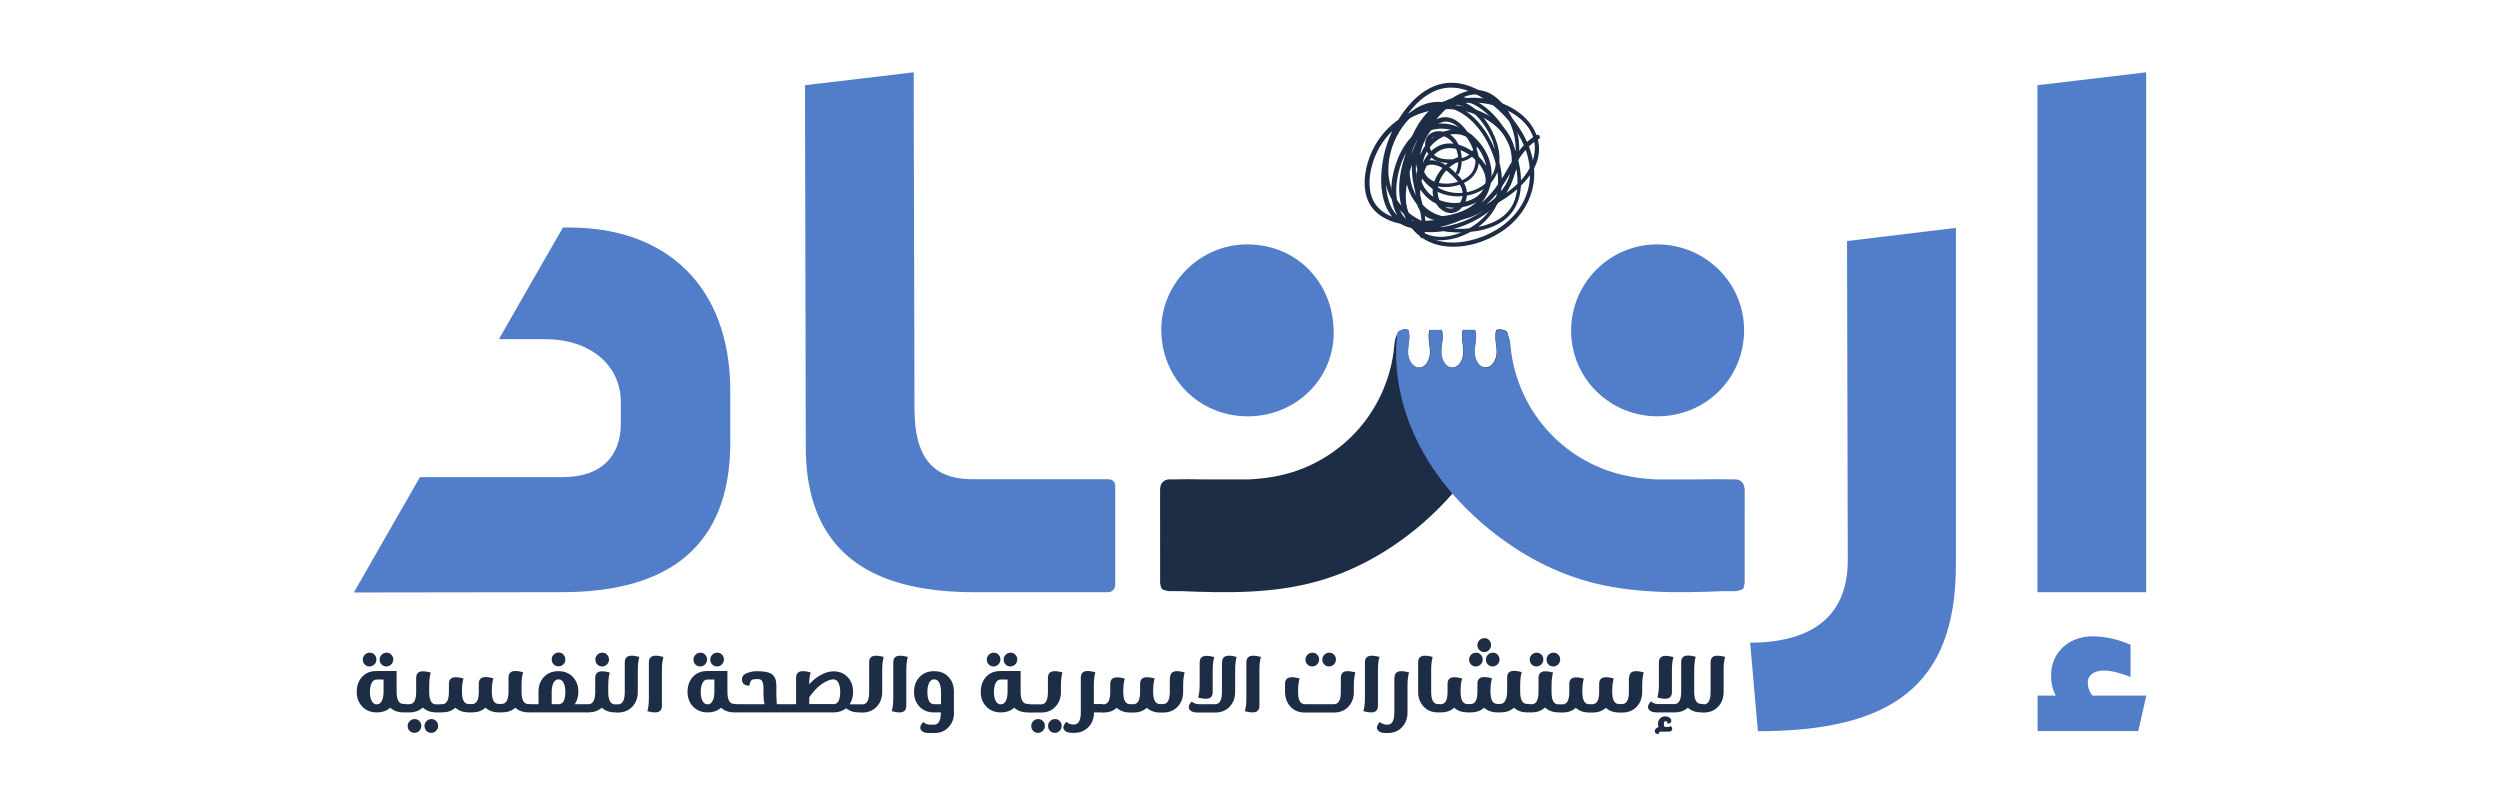 <?xml version="1.0" encoding="utf-8"?>
<!-- Generator: Adobe Illustrator 25.3.0, SVG Export Plug-In . SVG Version: 6.00 Build 0)  -->
<svg version="1.1" id="Layer_1" xmlns="http://www.w3.org/2000/svg" xmlns:xlink="http://www.w3.org/1999/xlink" x="0px" y="0px"
	 viewBox="0 0 1649 532" style="enable-background:new 0 0 1649 532;" xml:space="preserve">
<style type="text/css">
	.st0{fill:#1E2D46;}
	.st1{fill:#527DC9;}
</style>
<g>
	<path class="st0" d="M765.3,322c0-3.2,2.6-5.8,5.8-5.8h3.2c6.5-0.2,13-0.1,19.5,0H824c7.3-0.4,14.5-1.2,21.6-2.9
		c19.5-4.5,37.4-15.3,50.6-30.4c13.2-15.1,21.5-34.3,23.4-54.2c0.3-2.9,0.5-5.9,2-8.3c1.5-2.5,4.8-4.1,7.3-2.7
		c1.5,4.5-0.1,9.4-0.3,14.2c-0.1,4.8,2.5,10.5,7.2,10.6c4.8,0.1,7.5-5.7,7.4-10.5c-0.1-4.8-1.7-9.7-0.4-14.3c2.7,0,5.5,0,8.2,0
		c1.4,4.6-0.3,9.4-0.4,14.2c-0.1,4.8,2.5,10.5,7.2,10.5c4.8,0.1,7.5-5.7,7.4-10.5c-0.1-4.8-1.7-9.7-0.4-14.3c2.7,0,5.4,0,8.1,0
		c1.4,4.6-0.2,9.4-0.4,14.2c-0.1,4.8,2.5,10.5,7.3,10.5c4.8,0,7.5-5.7,7.4-10.5c-0.1-4.8-1.7-9.6-0.3-14.2c1.9-0.6,4.2-0.4,6,0.5
		c2,1,1.6,3,1.8,5c2,22.9-3.1,46.1-13,66.8c-10.5,21.9-26.4,40.9-44.9,56.6c-19.8,16.8-42.8,29.9-67.7,36.9
		c-29.2,8.2-59.9,7.8-90.3,6.5h-7.7c-0.8,0-1.6-0.2-2.3-0.5c-0.9-0.1-1.8-0.4-2.4-1c-0.7-0.8-0.9-1.8-1-2.9
		c-0.1-0.5-0.2-0.9-0.2-1.4V322z"/>
	<path class="st1" d="M1380.1,458.8c-1.9-2.5-3-5.3-3-8.7c0-4.8,4.2-7.8,10.6-7.8c4.5,0,10.6,1.4,17.6,4.2v-21.2
		c-6.1-2.8-15.6-5.6-25.1-5.6c-15.6,0-27.3,10.9-27.3,25.4c0,5,0.8,9.5,3.1,13.7h-12v23.4h66.4l5.3-23.4H1380.1z"/>
	<path class="st1" d="M376,150.1h-4.7c-14.1,24.5-28.2,49-42.2,73.6c10.1,0,20.2,0,30.3,0c29.4,0,49.7,16.6,50.1,40.9v14.7
		c0,21.2-12.4,35.4-38.2,35.4H277c-14.5,25.4-29.1,50.7-43.6,76.1c45.7-0.1,91.4-0.1,137-0.2c74,0,110.4-33.1,111.3-96.6v-35.9
		C481.7,187.8,438.5,150.1,376,150.1"/>
	<path class="st1" d="M1218.3,159l0.5,210.6c0,39.5-27.1,54.3-64.4,54.3l5.1,58.4c87.8,0,130.6-29.9,130.6-109.5V150.3L1218.3,159z"
		/>
	<polygon class="st1" points="1343.9,56.2 1343.9,390.6 1415.6,390.6 1415.6,47.7 	"/>
	<path class="st1" d="M731,316.1h-89.2c-0.1,0-0.2,0-0.2,0c-0.1,0-0.2,0-0.2,0c-26.2,0-38.2-14.5-38.2-46.6l-0.5-203.4V47.7
		l-71.7,8.5v12.7l0.5,225.9c0,51.3,23.5,82.1,71.3,92.1c11.6,2.4,24.6,3.7,39.1,3.7H731c2.8,0,4.6-2.3,4.6-5v-65.1
		C735.6,317.9,733.7,316.1,731,316.1"/>
	<path class="st1" d="M1150.6,322c0-3.2-2.6-5.8-5.8-5.8h-3.2c-6.5-0.2-13-0.1-19.5,0H1092c-7.3-0.4-14.5-1.2-21.6-2.9
		c-19.5-4.5-37.4-15.3-50.6-30.4c-13.2-15.1-21.5-34.3-23.4-54.2c-0.3-2.9-0.5-5.9-2-8.3c-1.5-2.5-4.8-4.1-7.3-2.7
		c-1.5,4.5,0.1,9.4,0.3,14.2c0.1,4.8-2.5,10.5-7.2,10.6c-4.8,0.1-7.5-5.7-7.4-10.5c0.1-4.8,1.7-9.7,0.4-14.3c-2.7,0-5.5,0-8.2,0
		c-1.4,4.6,0.3,9.4,0.4,14.2c0.1,4.8-2.5,10.5-7.2,10.5c-4.8,0.1-7.5-5.7-7.4-10.5c0.1-4.8,1.7-9.7,0.4-14.3c-2.7,0-5.4,0-8.1,0
		c-1.4,4.6,0.2,9.4,0.4,14.2c0.1,4.8-2.5,10.5-7.3,10.5c-4.8,0-7.5-5.7-7.4-10.5c0.1-4.8,1.7-9.6,0.3-14.2c-1.9-0.6-4.2-0.4-6,0.5
		c-2,1-1.6,3-1.8,5c-2,22.9,3.1,46.1,13,66.8c10.5,21.9,26.4,40.9,44.9,56.6c19.8,16.8,42.8,29.9,67.7,36.9
		c29.2,8.2,59.9,7.8,90.3,6.5h7.7c0.8,0,1.6-0.2,2.3-0.5c0.9-0.1,1.8-0.4,2.4-1c0.7-0.8,0.9-1.8,1-2.9c0.1-0.5,0.2-0.9,0.2-1.4V322z
		"/>
	<path class="st1" d="M1093.5,274.6c-31.6,0.1-57-24.9-57.2-56.2c-0.1-31.4,25.1-57,56.4-57.2c31.6-0.2,57.4,24.8,57.7,55.9
		C1150.8,249,1125.5,274.5,1093.5,274.6"/>
	<path class="st1" d="M822.5,274.6c-32.1-0.3-56.9-25.7-56.5-57.9c0.4-30.6,26.2-55.7,57-55.5c32.6,0.2,56.9,25.4,56.7,58.6
		C879.5,250.6,854.1,274.9,822.5,274.6"/>
	<path class="st0" d="M267.5,464.5v5.4h-1.4c-3.5,0-6.4-1-8.7-3.1c-2.3,2.1-5.3,3.1-8.9,3.1c-4,0-7.2-1.3-9.7-4
		c-2.3-2.5-3.5-5.7-3.5-9.6c0-3.9,1.1-7.1,3.4-9.7c2.4-2.7,5.6-4,9.7-4h13.2v13.6c0,5.4,1.5,8.1,4.5,8.1H267.5z M243.8,439.6
		c-1.3,0-2.3-0.4-3.2-1.3c-0.9-0.9-1.3-2-1.3-3.3c0-1.3,0.5-2.3,1.4-3.2c0.9-0.9,2-1.3,3.2-1.3c1.2,0,2.3,0.4,3.1,1.3
		c0.9,0.9,1.3,2,1.3,3.2c0,1.3-0.5,2.4-1.4,3.3C246,439.1,244.9,439.6,243.8,439.6L243.8,439.6z M253,448.2h-4.5
		c-1.5,0-2.6,0.8-3.4,2.4c-0.7,1.5-1.1,3.4-1.1,5.8c0,2.4,0.4,4.3,1.1,5.8c0.8,1.6,1.9,2.4,3.4,2.4c1.5,0,2.6-0.8,3.4-2.4
		c0.7-1.5,1.1-3.4,1.1-5.8V448.2z M254.9,439.6c-1.2,0-2.3-0.4-3.2-1.3c-0.9-0.9-1.3-2-1.3-3.3c0-1.3,0.5-2.3,1.4-3.2
		c0.9-0.9,2-1.3,3.2-1.3c1.2,0,2.3,0.4,3.1,1.3c0.9,0.9,1.3,2,1.3,3.2c0,1.3-0.5,2.4-1.4,3.3C257.1,439.1,256.1,439.6,254.9,439.6
		L254.9,439.6z M291.3,464.5v5.4h-3.6c-3.5,0-6.4-1.1-8.8-3.2c-2.3,2.1-5.3,3.2-8.8,3.2h-3.7v-5.4h3.6c3,0,4.5-2.7,4.5-8.1v-9.2
		c0-2.9,1.5-4.4,4.4-4.4c1.7,0,3.4,0.3,5.2,0.8c-0.7,2.4-1,5.3-1,8.8v4.1c0,5.4,1.5,8.1,4.5,8.1H291.3z M273.4,483.4
		c-1.3,0-2.3-0.4-3.2-1.3c-0.9-0.9-1.3-2-1.3-3.3c0-1.3,0.5-2.3,1.4-3.2c0.9-0.9,2-1.3,3.2-1.3c1.2,0,2.3,0.4,3.1,1.3
		c0.9,0.9,1.3,2,1.3,3.2c0,1.3-0.5,2.4-1.4,3.3C275.6,483,274.6,483.4,273.4,483.4L273.4,483.4z M284.5,483.4
		c-1.3,0-2.3-0.4-3.2-1.3c-0.9-0.9-1.3-2-1.3-3.3c0-1.3,0.5-2.3,1.4-3.2c0.9-0.9,2-1.3,3.2-1.3c1.2,0,2.3,0.4,3.1,1.3
		c0.9,0.9,1.3,2,1.3,3.2c0,1.3-0.5,2.4-1.4,3.3C286.7,483,285.7,483.4,284.5,483.4L284.5,483.4z M350.1,464.5v5.4h-1.4
		c-3.5,0-6.5-1-8.8-3.1c-2.3,2.1-5.3,3.1-8.8,3.1H329c-3.5,0-6.4-1-8.8-3.1c-2.3,2.1-5.3,3.1-8.8,3.1h-2.2c-3.5,0-6.5-1-8.8-3.1
		c-2.3,2.1-5.3,3.1-8.8,3.1h-1.4v-5.4h1.4c3,0,4.5-2.7,4.5-8.1v-5.3c0-2.9,1.5-4.4,4.4-4.4c1.7,0,3.5,0.3,5.2,0.8
		c-0.7,2.4-1,5.2-1,8.6v0.2c0,5.4,1.5,8.1,4.5,8.1h2.1c3,0,4.5-2.7,4.5-8.1v-5.3c0-2.9,1.5-4.4,4.4-4.4c1.7,0,3.5,0.3,5.2,0.8
		c-0.7,2.4-1,5.2-1,8.6v0.2c0,5.4,1.5,8.1,4.5,8.1h2c3,0,4.5-2.7,4.5-8.1v-9.2c0-2.9,1.5-4.4,4.4-4.4c1.7,0,3.5,0.3,5.2,0.8
		c-0.7,2.4-1,5.3-1,8.8v4.1c0,5.4,1.5,8.1,4.5,8.1H350.1z M387.8,464.5v5.4h-38.7v-5.4h6.1v-8.2c0-3.9,1.1-7.1,3.4-9.6
		c2.4-2.6,5.6-4,9.7-4c4,0,7.3,1.3,9.7,4c2.3,2.5,3.5,5.7,3.5,9.6c0,3.1-0.8,5.8-2.4,8.2H387.8z M368.4,464.5c3,0,4.5-2.7,4.5-8.2
		c0-2.4-0.4-4.3-1.1-5.8c-0.8-1.6-1.9-2.4-3.4-2.4c-1.5,0-2.6,0.8-3.4,2.4c-0.7,1.5-1.1,3.4-1.1,5.8v8.2H368.4z M371.6,438.2
		c-0.9,0.9-2,1.3-3.2,1.3c-1.3,0-2.3-0.4-3.2-1.3c-0.9-0.9-1.3-2-1.3-3.3c0-1.3,0.5-2.3,1.4-3.2c0.9-0.9,2-1.3,3.2-1.3
		c1.2,0,2.3,0.4,3.1,1.3c0.9,0.9,1.3,2,1.3,3.2C373,436.2,372.5,437.3,371.6,438.2L371.6,438.2z M407.1,464.5v5.4h-1.4
		c-3.5,0-6.4-1-8.8-3.1c-2.3,2.1-5.3,3.1-8.8,3.1h-1.4v-5.4h1.4c3,0,4.5-2.7,4.5-8.1v-9.2c0-2.9,1.5-4.4,4.4-4.4
		c1.7,0,3.5,0.3,5.2,0.8c-0.7,2.4-1,5.3-1,8.8v4.1c0,5.4,1.5,8.1,4.5,8.1H407.1z M397.2,439.6c-1.2,0-2.3-0.4-3.2-1.3
		c-0.9-0.9-1.3-2-1.3-3.3c0-1.3,0.5-2.3,1.4-3.2c0.9-0.9,2-1.3,3.2-1.3c1.2,0,2.3,0.4,3.1,1.3c0.9,0.9,1.3,2,1.3,3.2
		c0,1.3-0.5,2.4-1.4,3.3C399.5,439.1,398.4,439.6,397.2,439.6L397.2,439.6z M416.5,432.5c1.7,0,3.5,0.3,5.2,0.8
		c-0.7,2.4-1,5.3-1,8.8v14.3c0,3.9-1.2,7.1-3.5,9.6c-2.4,2.6-5.6,4-9.6,4h-1.4v-5.4h1.4c3,0,4.5-2.7,4.5-8.1v-19.5
		C412.1,434,413.5,432.5,416.5,432.5L416.5,432.5z M428,436.9c0-2.9,1.5-4.4,4.4-4.4c1.7,0,3.5,0.3,5.2,0.8c-0.7,2.4-1,5.3-1,8.7
		v23.5c0,2.9-1.5,4.4-4.4,4.4c-1.7,0-3.5-0.3-5.2-0.8c0.7-2.4,1-5.3,1-8.8V436.9L428,436.9z M437.8,469.9L437.8,469.9z M485.7,464.5
		v5.4h-1.4c-3.5,0-6.4-1-8.7-3.1c-2.3,2.1-5.3,3.1-8.9,3.1c-4,0-7.2-1.3-9.7-4c-2.3-2.5-3.5-5.7-3.5-9.6c0-3.9,1.1-7.1,3.4-9.7
		c2.4-2.7,5.6-4,9.7-4h13.2v13.6c0,5.4,1.5,8.1,4.5,8.1H485.7z M461.9,439.6c-1.3,0-2.3-0.4-3.2-1.3c-0.9-0.9-1.3-2-1.3-3.3
		c0-1.3,0.5-2.3,1.4-3.2c0.9-0.9,2-1.3,3.2-1.3c1.2,0,2.3,0.4,3.1,1.3c0.9,0.9,1.3,2,1.3,3.2c0,1.3-0.5,2.4-1.4,3.3
		C464.2,439.1,463.1,439.6,461.9,439.6L461.9,439.6z M471.2,448.2h-4.5c-1.5,0-2.6,0.8-3.4,2.4c-0.7,1.5-1.1,3.4-1.1,5.8
		c0,2.4,0.4,4.3,1.1,5.8c0.8,1.6,1.9,2.4,3.4,2.4c1.5,0,2.6-0.8,3.4-2.4c0.7-1.5,1.1-3.4,1.1-5.8V448.2z M473,439.6
		c-1.2,0-2.3-0.4-3.2-1.3c-0.9-0.9-1.3-2-1.3-3.3c0-1.3,0.5-2.3,1.4-3.2c0.9-0.9,2-1.3,3.2-1.3c1.2,0,2.3,0.4,3.1,1.3
		c0.9,0.9,1.3,2,1.3,3.2c0,1.3-0.5,2.4-1.4,3.3C475.3,439.1,474.2,439.6,473,439.6L473,439.6z M512.2,460.2c0,1.6,0.1,3.1,0.2,4.3
		h7.3v5.4h-35v-5.4h19.6c-0.5-1.9-0.7-4-0.7-6.3v-4.1c0-2.1-0.3-3.7-0.9-4.8c-0.5-0.9-1.5-1.4-3-1.4c-2,0-3.2,0.2-3.8,0.6
		c-0.8,0.6-1.4,1.9-1.6,3.8c-3.3-0.1-4.9-1.5-4.9-4.2c0-1.7,0.8-3,2.5-3.8c2.2-1,4.6-1.6,7.2-1.6c5,0,8.5,0.7,10.3,2.2
		c1.8,1.4,2.7,3.9,2.7,7.4V460.2L512.2,460.2z M568.8,464.5v5.4h-2.5c-3.2,0-6-0.9-8.2-2.7c-2.3,1.8-5,2.7-8.3,2.7H518v-5.4h7.1
		v-17.4c0-2.9,1.5-4.4,4.4-4.4c1.7,0,3.5,0.3,5.2,0.8c-0.6,2.2-1,4.7-1,7.8c0.9-0.9,1.8-1.8,2.7-2.6c2.1-1.8,4.3-3.2,6.4-4.2
		c2.3-1.1,4.5-1.6,6.8-1.7c4,0,7.3,1.3,9.7,4c2.3,2.5,3.4,5.7,3.4,9.6c0,3.1-0.8,5.9-2.3,8.2H568.8z M549.7,464.5
		c3,0,4.5-2.7,4.5-8.2c0-2.4-0.4-4.3-1.1-5.8c-0.8-1.6-1.9-2.4-3.4-2.4c-1.4,0-3,0.5-4.8,1.4c-3.9,1.9-7.6,5.4-11.1,10.4v4.5H549.7z
		 M577.7,432.5c1.7,0,3.5,0.3,5.2,0.8c-0.7,2.4-1,5.3-1,8.8v14.3c0,3.9-1.2,7.1-3.5,9.6c-2.4,2.6-5.6,4-9.6,4h-1.4v-5.4h1.4
		c3,0,4.5-2.7,4.5-8.1v-19.5C573.2,434,574.7,432.5,577.7,432.5L577.7,432.5z M589.2,436.9c0-2.9,1.5-4.4,4.4-4.4
		c1.7,0,3.5,0.3,5.2,0.8c-0.7,2.4-1,5.3-1,8.7v23.5c0,2.9-1.5,4.4-4.4,4.4c-1.7,0-3.5-0.3-5.2-0.8c0.7-2.4,1-5.3,1-8.8V436.9
		L589.2,436.9z M629.3,469.9c0,3.9-1.2,7.1-3.5,9.6c-2.4,2.7-5.6,4-9.6,4h-3.5c-2.9,0-4.8-0.9-5.5-2.6c-0.1-0.3-0.2-0.6-0.2-1
		c0-1.1,0.7-2.3,2-3.7c1.2,1.2,2.8,1.8,4.9,1.8h2.2c3,0,4.5-2.7,4.5-8.1h-4.6c-4,0-7.2-1.3-9.7-4c-2.3-2.5-3.4-5.7-3.4-9.6
		c0-3.9,1.2-7.1,3.5-9.6c2.4-2.6,5.6-4,9.7-4c4.1,0,7.3,1.3,9.7,4c2.3,2.5,3.4,5.7,3.4,9.6V469.9z M620.7,456.3
		c0-2.4-0.4-4.3-1.1-5.8c-0.8-1.6-1.9-2.4-3.4-2.4c-1.5,0-2.6,0.8-3.4,2.4c-0.7,1.5-1.1,3.4-1.1,5.8c0,5.4,1.5,8.2,4.5,8.2h4.5
		V456.3z M631.2,469.9L631.2,469.9z M679.1,464.5v5.4h-1.4c-3.5,0-6.4-1-8.7-3.1c-2.3,2.1-5.3,3.1-8.9,3.1c-4,0-7.2-1.3-9.7-4
		c-2.3-2.5-3.5-5.7-3.5-9.6c0-3.9,1.1-7.1,3.4-9.7c2.4-2.7,5.6-4,9.7-4h13.2v13.6c0,5.4,1.5,8.1,4.5,8.1H679.1z M655.4,439.6
		c-1.3,0-2.3-0.4-3.2-1.3c-0.9-0.9-1.3-2-1.3-3.3c0-1.3,0.5-2.3,1.4-3.2c0.9-0.9,2-1.3,3.2-1.3c1.2,0,2.3,0.4,3.1,1.3
		c0.9,0.9,1.3,2,1.3,3.2c0,1.3-0.5,2.4-1.4,3.3C657.6,439.1,656.6,439.6,655.4,439.6L655.4,439.6z M664.6,448.2h-4.5
		c-1.5,0-2.6,0.8-3.4,2.4c-0.7,1.5-1.1,3.4-1.1,5.8c0,2.4,0.4,4.3,1.1,5.8c0.8,1.6,1.9,2.4,3.4,2.4c1.5,0,2.6-0.8,3.4-2.4
		c0.7-1.5,1.1-3.4,1.1-5.8V448.2z M666.5,439.6c-1.2,0-2.3-0.4-3.2-1.3c-0.9-0.9-1.3-2-1.3-3.3c0-1.3,0.5-2.3,1.4-3.2
		c0.9-0.9,2-1.3,3.2-1.3c1.2,0,2.3,0.4,3.1,1.3c0.9,0.9,1.3,2,1.3,3.2c0,1.3-0.5,2.4-1.4,3.3C668.7,439.1,667.7,439.6,666.5,439.6
		L666.5,439.6z M695.6,442.7c1.7,0,3.5,0.3,5.2,0.8c-0.7,2.4-1,5.3-1,8.8v4.1c0,3.9-1.2,7.1-3.5,9.6c-2.4,2.7-5.6,4-9.6,4h-8.6v-5.4
		h8.6c3,0,4.5-2.7,4.5-8.1v-9.2C691.2,444.2,692.7,442.7,695.6,442.7L695.6,442.7z M684.7,483.4c-1.3,0-2.3-0.4-3.2-1.3
		c-0.9-0.9-1.3-2-1.3-3.3c0-1.3,0.5-2.3,1.4-3.2c0.9-0.9,2-1.3,3.2-1.3c1.2,0,2.3,0.4,3.1,1.3c0.9,0.9,1.3,2,1.3,3.2
		c0,1.3-0.5,2.4-1.4,3.3C686.9,483,685.8,483.4,684.7,483.4L684.7,483.4z M695.8,483.4c-1.3,0-2.3-0.4-3.2-1.3
		c-0.9-0.9-1.3-2-1.3-3.3c0-1.3,0.5-2.3,1.4-3.2c0.9-0.9,2-1.3,3.2-1.3c1.2,0,2.3,0.4,3.1,1.3c0.9,0.9,1.3,2,1.3,3.2
		c0,1.3-0.5,2.4-1.4,3.3C698,483,697,483.4,695.8,483.4L695.8,483.4z M727.6,469.9h-6c0,3.9-1.2,7-3.5,9.5c-2.4,2.6-5.6,4-9.6,4
		h-1.4c-2.9,0-4.8-0.9-5.5-2.6c-0.1-0.3-0.2-0.6-0.2-1c0-1.1,0.7-2.3,2-3.7c1.2,1.2,2.8,1.8,4.9,1.8h0.1c3,0,4.5-2.7,4.5-8.1v-22.8
		c0-2.9,1.5-4.4,4.4-4.4c1.7,0,3.5,0.3,5.2,0.8c-0.7,2.4-1,5.3-1,8.8v12.2h6V469.9z M771.8,447.1c0-2.9,1.5-4.4,4.4-4.4
		c1.7,0,3.5,0.3,5.2,0.8c-0.7,2.4-1,5.3-1,8.8v4.1c0,3.9-1.2,7.1-3.5,9.6c-2.4,2.6-5.6,4-9.6,4h-2.1c-3.5,0-6.4-1-8.8-3.1
		c-2.3,2.1-5.2,3.1-8.8,3.1h-2.2c-3.5,0-6.5-1-8.8-3.1c-2.3,2.1-5.3,3.1-8.8,3.1h-1.4v-5.4h1.4c3,0,4.5-2.7,4.5-8.1v-5.3
		c0-2.9,1.5-4.4,4.4-4.4c1.7,0,3.5,0.3,5.2,0.8c-0.7,2.4-1,5.2-1,8.6v0.2c0,5.4,1.5,8.1,4.5,8.1h2.1c3,0,4.5-2.7,4.5-8.1v-5.3
		c0-2.9,1.5-4.4,4.4-4.4c1.7,0,3.5,0.3,5.2,0.8c-0.7,2.4-1,5.2-1,8.6v0.2c0,5.4,1.5,8.1,4.5,8.1h2c3,0,4.5-2.7,4.5-8.1V447.1
		L771.8,447.1z M806.1,436.9c0-2.9,1.5-4.4,4.4-4.4c1.7,0,3.5,0.3,5.2,0.8c-0.7,2.4-1,5.3-1,8.8v14.3c0,3.9-1.2,7.1-3.5,9.6
		c-2.4,2.6-5.6,4-9.6,4h-11.8c-2.9,0-4.8-0.9-5.5-2.6c-0.1-0.3-0.2-0.6-0.2-1c0-1.1,0.7-2.3,2-3.7c1.2,1.2,2.8,1.8,4.9,1.8h10.5
		c3,0,4.5-2.7,4.5-8.2V436.9L806.1,436.9z M799.9,456.5c0,2.9-1.5,4.4-4.4,4.4c-1.7,0-3.5-0.3-5.2-0.8c0.7-2.4,1-5.3,1-8.7v-14.4
		c0-2.9,1.5-4.4,4.4-4.4c1.7,0,3.5,0.3,5.2,0.8c-0.7,2.4-1,5.3-1,8.8V456.5z M822.1,436.9c0-2.9,1.5-4.4,4.4-4.4
		c1.7,0,3.5,0.3,5.2,0.8c-0.7,2.4-1,5.3-1,8.7v23.5c0,2.9-1.5,4.4-4.4,4.4c-1.7,0-3.5-0.3-5.2-0.8c0.7-2.4,1-5.3,1-8.8V436.9
		L822.1,436.9z M831.8,469.9L831.8,469.9z M884.4,447.1c0-2.9,1.5-4.4,4.4-4.4c1.7,0,3.5,0.3,5.2,0.8c-0.7,2.4-1,5.3-1,8.8v4.1
		c0,3.9-1.2,7.1-3.5,9.6c-2.4,2.6-5.6,4-9.6,4h-19.2c-4,0-7.2-1.3-9.6-4c-2.3-2.5-3.4-5.7-3.5-9.6v-5.3c0-2.9,1.5-4.4,4.4-4.4
		c1.7,0,3.4,0.3,5.2,0.8c-0.7,2.4-1,5.3-1,8.8v0.1c0,5.4,1.5,8.1,4.5,8.1h19.2c3,0,4.5-2.7,4.5-8.1V447.1L884.4,447.1z M865.6,439.6
		c-1.3,0-2.3-0.4-3.2-1.3c-0.9-0.9-1.3-2-1.3-3.3c0-1.3,0.5-2.3,1.4-3.2c0.9-0.9,2-1.3,3.2-1.3c1.2,0,2.3,0.4,3.1,1.3
		c0.9,0.9,1.3,2,1.3,3.2c0,1.3-0.5,2.4-1.4,3.3C867.8,439.1,866.7,439.6,865.6,439.6L865.6,439.6z M876.7,439.6
		c-1.3,0-2.3-0.4-3.2-1.3c-0.9-0.9-1.3-2-1.3-3.3c0-1.3,0.5-2.3,1.4-3.2c0.9-0.9,2-1.3,3.2-1.3c1.2,0,2.3,0.4,3.1,1.3
		c0.9,0.9,1.3,2,1.3,3.2c0,1.3-0.5,2.4-1.4,3.3C878.9,439.1,877.8,439.6,876.7,439.6L876.7,439.6z M900.3,436.9
		c0-2.9,1.5-4.4,4.4-4.4c1.7,0,3.5,0.3,5.2,0.8c-0.7,2.4-1,5.3-1,8.7v23.5c0,2.9-1.5,4.4-4.4,4.4c-1.7,0-3.5-0.3-5.2-0.8
		c0.7-2.4,1-5.3,1-8.8V436.9L900.3,436.9z M919.8,447.1c0-2.9,1.5-4.4,4.4-4.4c1.7,0,3.4,0.3,5.2,0.8c-0.7,2.4-1,5.3-1,8.8v17.6
		c0,3.9-1.2,7.1-3.5,9.6c-2.4,2.7-5.6,4-9.6,4h-1.4c-2.9,0-4.8-0.9-5.5-2.6c-0.1-0.3-0.2-0.6-0.2-1c0-1.1,0.7-2.3,2-3.7
		c1.2,1.2,2.8,1.8,4.9,1.8h0.1c3,0,4.5-2.7,4.5-8.1V447.1L919.8,447.1z M949.9,464.5v5.4h-1.4c-4,0-7.2-1.3-9.6-4
		c-2.3-2.5-3.5-5.7-3.5-9.6v-19.4c0-2.9,1.5-4.4,4.4-4.4c1.7,0,3.5,0.3,5.2,0.8c-0.7,2.4-1,5.3-1,8.7v14.3c0,5.4,1.5,8.1,4.5,8.1
		H949.9z M1008.8,464.5v5.4h-1.4c-3.5,0-6.5-1-8.8-3.1c-2.3,2.1-5.3,3.1-8.8,3.1h-2.1c-3.5,0-6.4-1-8.8-3.1
		c-2.3,2.1-5.2,3.1-8.8,3.1H968c-3.5,0-6.5-1-8.8-3.1c-2.3,2.1-5.3,3.1-8.8,3.1h-1.4v-5.4h1.3c3,0,4.5-2.7,4.5-8.1v-5.3
		c0-2.9,1.5-4.4,4.4-4.4c1.7,0,3.5,0.3,5.2,0.8c-0.7,2.4-1,5.2-1,8.6v0.2c0,5.4,1.5,8.1,4.5,8.1h2.1c3,0,4.5-2.7,4.5-8.1v-5.3
		c0-2.9,1.5-4.4,4.4-4.4c1.7,0,3.5,0.3,5.2,0.8c-0.7,2.4-1,5.2-1,8.6v0.2c0,5.4,1.5,8.1,4.5,8.1h2c1.5,0,2.6-0.8,3.4-2.4
		c0.7-1.5,1.1-3.4,1.1-5.8v-9.2c0-2.9,1.5-4.4,4.4-4.4c1.7,0,3.5,0.3,5.2,0.8c-0.7,2.4-1,5.3-1,8.8v4.1c0,5.4,1.5,8.1,4.5,8.1
		H1008.8z M973.5,439.6c-1.3,0-2.3-0.4-3.2-1.3c-0.9-0.9-1.3-2-1.3-3.3c0-1.3,0.5-2.3,1.4-3.2c0.9-0.9,2-1.3,3.2-1.3
		c1.2,0,2.3,0.4,3.1,1.3c0.9,0.9,1.3,2,1.3,3.2c0,1.3-0.5,2.4-1.4,3.3C975.7,439.1,974.7,439.6,973.5,439.6L973.5,439.6z M979,430.1
		c-1.2,0-2.3-0.4-3.2-1.3c-0.9-0.9-1.3-2-1.3-3.3c0-1.3,0.5-2.4,1.4-3.3c0.9-0.9,2-1.3,3.2-1.3c1.2,0,2.3,0.4,3.1,1.3
		c0.9,0.9,1.3,2,1.3,3.3c0,1.3-0.5,2.4-1.4,3.3C981.3,429.7,980.2,430.1,979,430.1L979,430.1z M984.6,439.6c-1.3,0-2.3-0.4-3.2-1.3
		c-0.9-0.9-1.3-2-1.3-3.3c0-1.3,0.5-2.3,1.4-3.2c0.9-0.9,2-1.3,3.2-1.3c1.2,0,2.3,0.4,3.1,1.3c0.9,0.9,1.3,2,1.3,3.2
		c0,1.3-0.5,2.4-1.4,3.3C986.8,439.1,985.8,439.6,984.6,439.6L984.6,439.6z M1030.2,464.5v5.4h-2.3c-3.5,0-6.4-1.1-8.8-3.2
		c-2.3,2.1-5.3,3.2-8.8,3.2h-2.3v-5.4h2.3c3,0,4.5-2.7,4.5-8.1v-9.2c0-2.9,1.5-4.4,4.4-4.4c1.7,0,3.5,0.3,5.2,0.8
		c-0.7,2.4-1,5.3-1,8.8v4.1c0,5.4,1.5,8.1,4.5,8.1H1030.2z M1013.5,439.6c-1.3,0-2.3-0.4-3.2-1.3c-0.9-0.9-1.3-2-1.3-3.3
		c0-1.3,0.5-2.3,1.4-3.2c0.9-0.9,2-1.3,3.2-1.3c1.2,0,2.3,0.4,3.1,1.3c0.9,0.9,1.3,2,1.3,3.2c0,1.3-0.5,2.4-1.4,3.3
		C1015.7,439.1,1014.7,439.6,1013.5,439.6L1013.5,439.6z M1024.6,439.6c-1.3,0-2.3-0.4-3.2-1.3c-0.9-0.9-1.3-2-1.3-3.3
		c0-1.3,0.5-2.3,1.4-3.2c0.9-0.9,2-1.3,3.2-1.3c1.2,0,2.3,0.4,3.1,1.3c0.9,0.9,1.3,2,1.3,3.2c0,1.3-0.5,2.4-1.4,3.3
		C1026.8,439.1,1025.8,439.6,1024.6,439.6L1024.6,439.6z M1074.6,447.1c0-2.9,1.5-4.4,4.4-4.4c1.7,0,3.5,0.3,5.2,0.8
		c-0.7,2.4-1,5.3-1,8.8v4.1c0,3.9-1.2,7.1-3.5,9.6c-2.4,2.6-5.6,4-9.6,4h-2.1c-3.5,0-6.4-1-8.8-3.1c-2.3,2.1-5.2,3.1-8.8,3.1h-2.2
		c-3.5,0-6.5-1-8.8-3.1c-2.3,2.1-5.3,3.1-8.8,3.1h-1.4v-5.4h1.4c3,0,4.5-2.7,4.5-8.1v-5.3c0-2.9,1.5-4.4,4.4-4.4
		c1.7,0,3.5,0.3,5.2,0.8c-0.7,2.4-1,5.2-1,8.6v0.2c0,5.4,1.5,8.1,4.5,8.1h2.1c3,0,4.5-2.7,4.5-8.1v-5.3c0-2.9,1.5-4.4,4.4-4.4
		c1.7,0,3.5,0.3,5.2,0.8c-0.7,2.4-1,5.2-1,8.6v0.2c0,5.4,1.5,8.1,4.5,8.1h2c3,0,4.5-2.7,4.5-8.1V447.1L1074.6,447.1z M1123.5,464.5
		v5.4h-1.4c-3.5,0-6.4-1-8.8-3.1c-2.3,2.1-5.2,3.1-8.8,3.1h-11.8c-2.9,0-4.8-0.9-5.5-2.6c-0.1-0.3-0.2-0.6-0.2-1
		c0-1.1,0.7-2.3,2-3.7c1.2,1.2,2.8,1.8,4.9,1.8h10.5c3,0,4.5-2.7,4.5-8.2v-19.4c0-2.9,1.5-4.4,4.4-4.4c1.7,0,3.5,0.3,5.2,0.8
		c-0.7,2.4-1,5.3-1,8.7v14.3c0,5.4,1.5,8.1,4.5,8.1H1123.5z M1102.3,479.3c0.3,0.3,0.5,0.6,0.6,0.9c0.1,0.2,0.1,0.4,0.1,0.6
		c0,0.2,0,0.4-0.1,0.6c-0.3,0.8-1.1,1.2-2.1,1.2h-5.4c-0.3,0-0.5,0-0.7,0.1c-0.3,0.1-0.4,0.4-0.5,0.8l-0.1,0.5l-0.1,0.3l-0.3-0.1
		l-0.6-0.1c-0.5-0.1-0.9-0.3-1.2-0.6c-0.3-0.3-0.4-0.7-0.4-1.2c0-1,0.5-1.7,1.5-2.3c0.3-0.2,0.6-0.3,1-0.4c-0.3-0.7-0.4-1.4-0.4-2.1
		c0-1.4,0.4-2.6,1.3-3.5c0.9-1,2-1.5,3.5-1.5h0c0.9,0,1.7,0.2,2.4,0.6c1,0.5,1.6,1.3,1.6,2.3c0,0.5-0.1,0.9-0.4,1.2
		c-0.3,0.3-0.7,0.5-1.2,0.6l-0.5,0.1l-0.3,0.1l-0.1-0.3l-0.1-0.5c-0.1-0.4-0.2-0.6-0.5-0.8c-0.1-0.1-0.3-0.1-0.7-0.1h-0.1
		c-0.7,0-1,0.6-1,1.9c0,1.3,0.3,1.9,1,1.9h2.1c0.3,0,0.4,0,0.5-0.1l0.4-0.4l0.2-0.2l0.2,0.2L1102.3,479.3L1102.3,479.3z
		 M1102.8,456.5c0,2.9-1.5,4.4-4.4,4.4c-1.7,0-3.4-0.3-5.2-0.8c0.7-2.4,1-5.3,1-8.7v-14.4c0-2.9,1.5-4.4,4.4-4.4
		c1.7,0,3.5,0.3,5.2,0.8c-0.7,2.4-1,5.3-1,8.8V456.5z M1132.7,432.5c1.7,0,3.5,0.3,5.2,0.8c-0.7,2.4-1,5.3-1,8.8v14.3
		c0,3.9-1.2,7.1-3.5,9.6c-2.4,2.6-5.6,4-9.6,4h-1.4v-5.4h1.4c3,0,4.5-2.7,4.5-8.1v-19.5C1128.3,434,1129.7,432.5,1132.7,432.5
		L1132.7,432.5z"/>
	<g>
		<path class="st0" d="M961,103.9c-11.2,4.6-21.2,20-13.1,31.4c3.2,4.5,8.6,6.9,13.7,3.9c4.8-2.9,6.9-9,5.7-14.3
			c-1.1-5-5.2-9.3-8.9-12.5c-4-3.4-9.2-6.9-14.7-6.7c-5,0.2-9.1,4.6-9.6,9.4c-0.6,5.6,3,11,6.8,14.8c8.6,8.3,22.8,9.3,33,3.4
			c5.4-3.1,9.2-8.7,9-15.1c-0.2-6.9-4.8-12.9-10-17.1c-5.2-4.1-11.9-7.1-18.6-6.4c-6,0.6-10.8,4.4-14,9.4
			c-3.4,5.5-5.3,12.5-6.2,18.8c-0.8,6-0.5,12.8,3.6,17.5c8.5,9.7,26,3.7,34.8-2.5c11.6-8.1,14.2-23.9,8.3-36.3
			c-6-12.8-21.2-22.7-35.6-19.6c-12.7,2.7-20.8,14.9-24.6,26.5c-3.2,9.7-4.4,21.3-0.3,30.9c4.5,10.5,14.7,14.2,25.5,13.7
			c25.9-1.2,56.8-21.5,54-50.5c-2.7-28.1-37.8-38.4-61.3-31.5c-13.3,3.9-24.9,12.9-31.7,25.1c-5,9-8,20.5-6.1,30.8
			c2.9,15.9,18.9,21.5,33.3,21.7c18.3,0.3,37.2-5.5,53.1-14.4c15.9-8.8,34.1-25.7,26.1-45.9c-4.9-12.3-17.8-19.8-30.1-22.6
			c-13.2-3.1-26.7-0.9-37.3,7.7c-10.5,8.5-16.9,21.3-20.5,34c-3.4,12.1-3.6,25.4,2.1,36.9c12.8,26,47.2,21,66.6,5.8
			c10.8-8.5,17.9-21.2,18-35.1c0.1-15.3-7.6-29.8-17.8-40.8c-9.3-10-23.1-20-37.4-19.7c-13.1,0.2-23.7,9.2-31.1,19.3
			c-7.2,10-12.2,21.9-13.9,34.1c-1.5,10.3-1.3,21.9,3.9,31.2c5.8,10.4,16.9,13.1,28.1,11.6c15.9-2.1,32.9-10.1,43.1-22.6
			c4.7-5.8,8.3-12.3,12.1-18.7c4.1-7,8.7-13.8,16-17.8c1.7-0.9,0.2-3.5-1.5-2.6c-12.1,6.7-17.1,20.1-24.4,31.1
			c-3.9,5.8-8.5,11.2-14.2,15.2c-6.5,4.5-14,7.9-21.5,10.2c-10.4,3.2-23.8,5.1-32-3.7c-6.4-6.8-7.6-17.2-7.2-26.1
			c0.4-10.1,3.1-20.1,7.6-29.2c5.1-10.4,12.7-20.8,23.3-26c11.9-5.9,24.3-1.7,34.7,5.2c11.6,7.7,21.2,19.2,26.2,32.2
			c4.7,12.5,4.4,26.2-2.7,37.7c-6.4,10.5-17.3,17.9-28.9,21.6c-11.3,3.6-24.4,4.4-34.5-2.7c-8.8-6.2-13-16.9-13.7-27.3
			c-0.8-11.9,2.9-24.1,8.4-34.6c5.4-10.3,13.7-19.5,25-23.3c20.6-6.9,57.8,6.7,52.2,33.5c-3.2,15.6-18.1,25.4-31.6,31.9
			c-14.2,6.8-30.4,11.3-46.2,11c-12.1-0.2-26.1-4.3-29.7-17.4c-2.3-8.5-0.3-18.3,3.1-26.2c4.9-11.3,14-20.4,25.2-25.6
			c11.6-5.3,24.9-6,37.1-2.4c10.9,3.2,21.5,10.3,25.6,21.3c4.4,11.8,0.5,25.1-7.3,34.5c-8,9.6-19.6,16-31.7,18.8
			c-9.6,2.2-22.2,3.2-29.5-4.9c-6.2-6.8-6.6-17.3-5.2-25.9c1.7-10.2,6.1-20.8,14.1-27.6c11.3-9.6,27.1-5.8,36.7,4.3
			c9.4,9.8,12.3,26.2,2.9,37.1c-3.8,4.4-9.4,7.2-14.9,8.9c-5.4,1.7-12.2,3-17.5,0.2c-5.8-3.1-6.6-10.3-6-16.2
			c0.6-5.9,2.3-12.4,5.2-17.6c2.8-5,7.3-9.1,13.3-9.4c6.5-0.3,12.9,3.1,17.5,7.4c5.2,4.9,9.2,12.4,5.7,19.4
			c-2.6,5.2-8.3,7.9-13.8,8.9c-10.8,2-23.1-2.3-27.1-13.4c-1.8-4.9,0.6-11.4,6.6-11.4c5,0,9.9,3.7,13.4,7c3.4,3.2,7,7.4,7.1,12.3
			c0,5.4-5.2,12.1-11,8.8c-5.8-3.2-6.6-10.8-4.6-16.5c2.1-5.9,6.9-11.1,12.7-13.5C963.6,106,962.8,103.1,961,103.9"/>
		<path class="st0" d="M962.5,114.2c4.1-9.8,0.8-25.4-11.3-27.5c-4.7-0.8-9.6,1.1-10.9,6c-1.2,4.7,1.3,9.8,5.3,12.4
			c3.7,2.4,8.9,2.6,13.2,2.2c4.6-0.3,10-1.4,13.2-5c2.9-3.2,2.8-8.4,0.1-11.8c-3.1-3.9-8.6-5-13.3-4.9C948.4,85.9,939,94,936.3,104
			c-1.4,5.2-0.3,11.1,3.7,14.9c4.4,4.1,10.9,5,16.7,4.3c5.7-0.7,11.7-2.9,15.4-7.5c3.3-4.1,4-9.4,2.8-14.4c-1.3-5.5-4.4-11-7.8-15.4
			c-3.2-4.2-7.5-8.2-13.1-8.6c-11.2-0.7-18.3,13.8-20,23c-2.2,12.2,6,23.5,17.3,27.5c11.6,4.1,27.1,0.9,34.1-9.8
			c6.2-9.5,3.7-22-1.2-31.5c-4-7.9-10.4-15.8-18.9-19.2c-9.2-3.7-17.9,0.3-24.2,7.3c-15.3,16.7-21.8,48.3-2.1,64.5
			c19,15.7,47.1,0.4,57.3-18.3c5.8-10.6,7.4-23.4,4.1-35c-2.5-8.7-7.7-17.6-15.3-22.8c-11.6-8-24.9-1.6-33.9,7.2
			c-11.5,11.1-19.6,26.4-23.9,41.7c-4.3,15.2-5.2,36.9,12.3,44.4c10.6,4.6,23.2,1.2,32.5-4.6c10-6.3,17-15.9,18.3-27.8
			c1.3-11.7-2.7-23.5-8.4-33.6c-5.4-9.6-13.5-17.9-24.1-21.5c-23.9-8.1-42.1,16.2-44.7,37.5c-1.4,12,2,24.1,10.6,32.8
			c9.4,9.5,23.1,13.7,36.2,14.2c11.9,0.4,26.6-1.9,35.3-10.9c7.9-8.2,9-20.3,7.3-31.1c-1.7-10.6-6-21-12.4-29.6
			c-5.4-7.3-12.7-14.3-21.6-16.9c-10-2.8-18.6,2.3-24.5,10.1c-8.5,11.2-14,26.5-12.6,40.6c0.6,6.5,2.4,12.7,4.1,19
			c1.8,6.8,3.1,13.9,1.1,20.9c-0.5,1.6,2.1,2.3,2.5,0.7c3.3-11.6-1.9-23-4.1-34.2c-1.2-6-1.7-12.2-0.6-18.2c1.2-6.8,3.8-13.5,7-19.6
			c4.4-8.4,11.5-17.8,22.1-17.4c8.1,0.3,15.3,5.9,20.6,11.7c6,6.5,10.5,14.3,13.3,22.7c3.3,9.6,5,20.6,1.7,30.5
			c-3.7,11-13.9,16.1-24.7,18.2c-11.9,2.4-25,1.3-36.1-3.8c-10.6-4.8-18.9-13.5-21.6-24.9c-2.5-10.5-0.4-21.7,4.5-31.2
			c4.7-9.1,12.4-17.8,23-19.6c9.2-1.6,18.5,2.4,25.3,8.4c7.8,6.9,13.1,16.7,16.2,26.5c3,9.7,3.6,20.5-1,29.8
			c-8.4,17-39.8,31.5-52.9,11.6c-7.6-11.6-4.5-26.9-0.2-39.1c4.5-13,11.7-25.7,21.7-35.3c7.6-7.3,18.8-13.5,29.1-7.6
			c6.7,3.8,11.5,11.1,14.2,18.1c4,10,4,21.3,0.3,31.3c-3.8,10.4-11.7,19.1-21.4,24.3c-8.7,4.7-19.6,6.9-29,2.7
			c-10-4.5-15.8-15.2-16.7-25.8c-1-10.9,2.2-22,8-31.2c4.6-7.3,11.7-15.7,21.2-15.2c8,0.4,14.7,6.6,19.2,12.8
			c5.3,7.3,9.1,16.6,8.4,25.7c-1,12.9-13.1,20.3-25.3,20c-11.8-0.2-23.8-8.6-24.7-21.1c-0.4-5.1,1.4-10.2,3.7-14.7
			c2.3-4.4,5.7-9.4,10.7-10.9c5.5-1.7,10.4,2.3,13.7,6.3c3.3,4,6.2,9.1,7.6,14c1.4,4.8,1.1,10.1-2.4,14c-3.8,4.2-9.9,6-15.4,6.2
			c-6.3,0.2-13.3-1.9-15.5-8.5c-1.6-4.9,0.2-10,3-14.1c5.4-7.9,15.6-12.8,25-8.4c4.1,1.9,6.6,7.4,3,11.1c-3.1,3.1-8.4,3.8-12.6,3.9
			c-4.1,0.1-8.9-0.2-11.9-3.2c-3.3-3.3-4.3-10.6,1.4-12.2c5.5-1.6,10.8,2.6,13,7.4c2.3,4.9,2.6,11.1,0.5,16.2
			C959.6,114.5,961.8,115.8,962.5,114.2"/>
	</g>
</g>
</svg>
